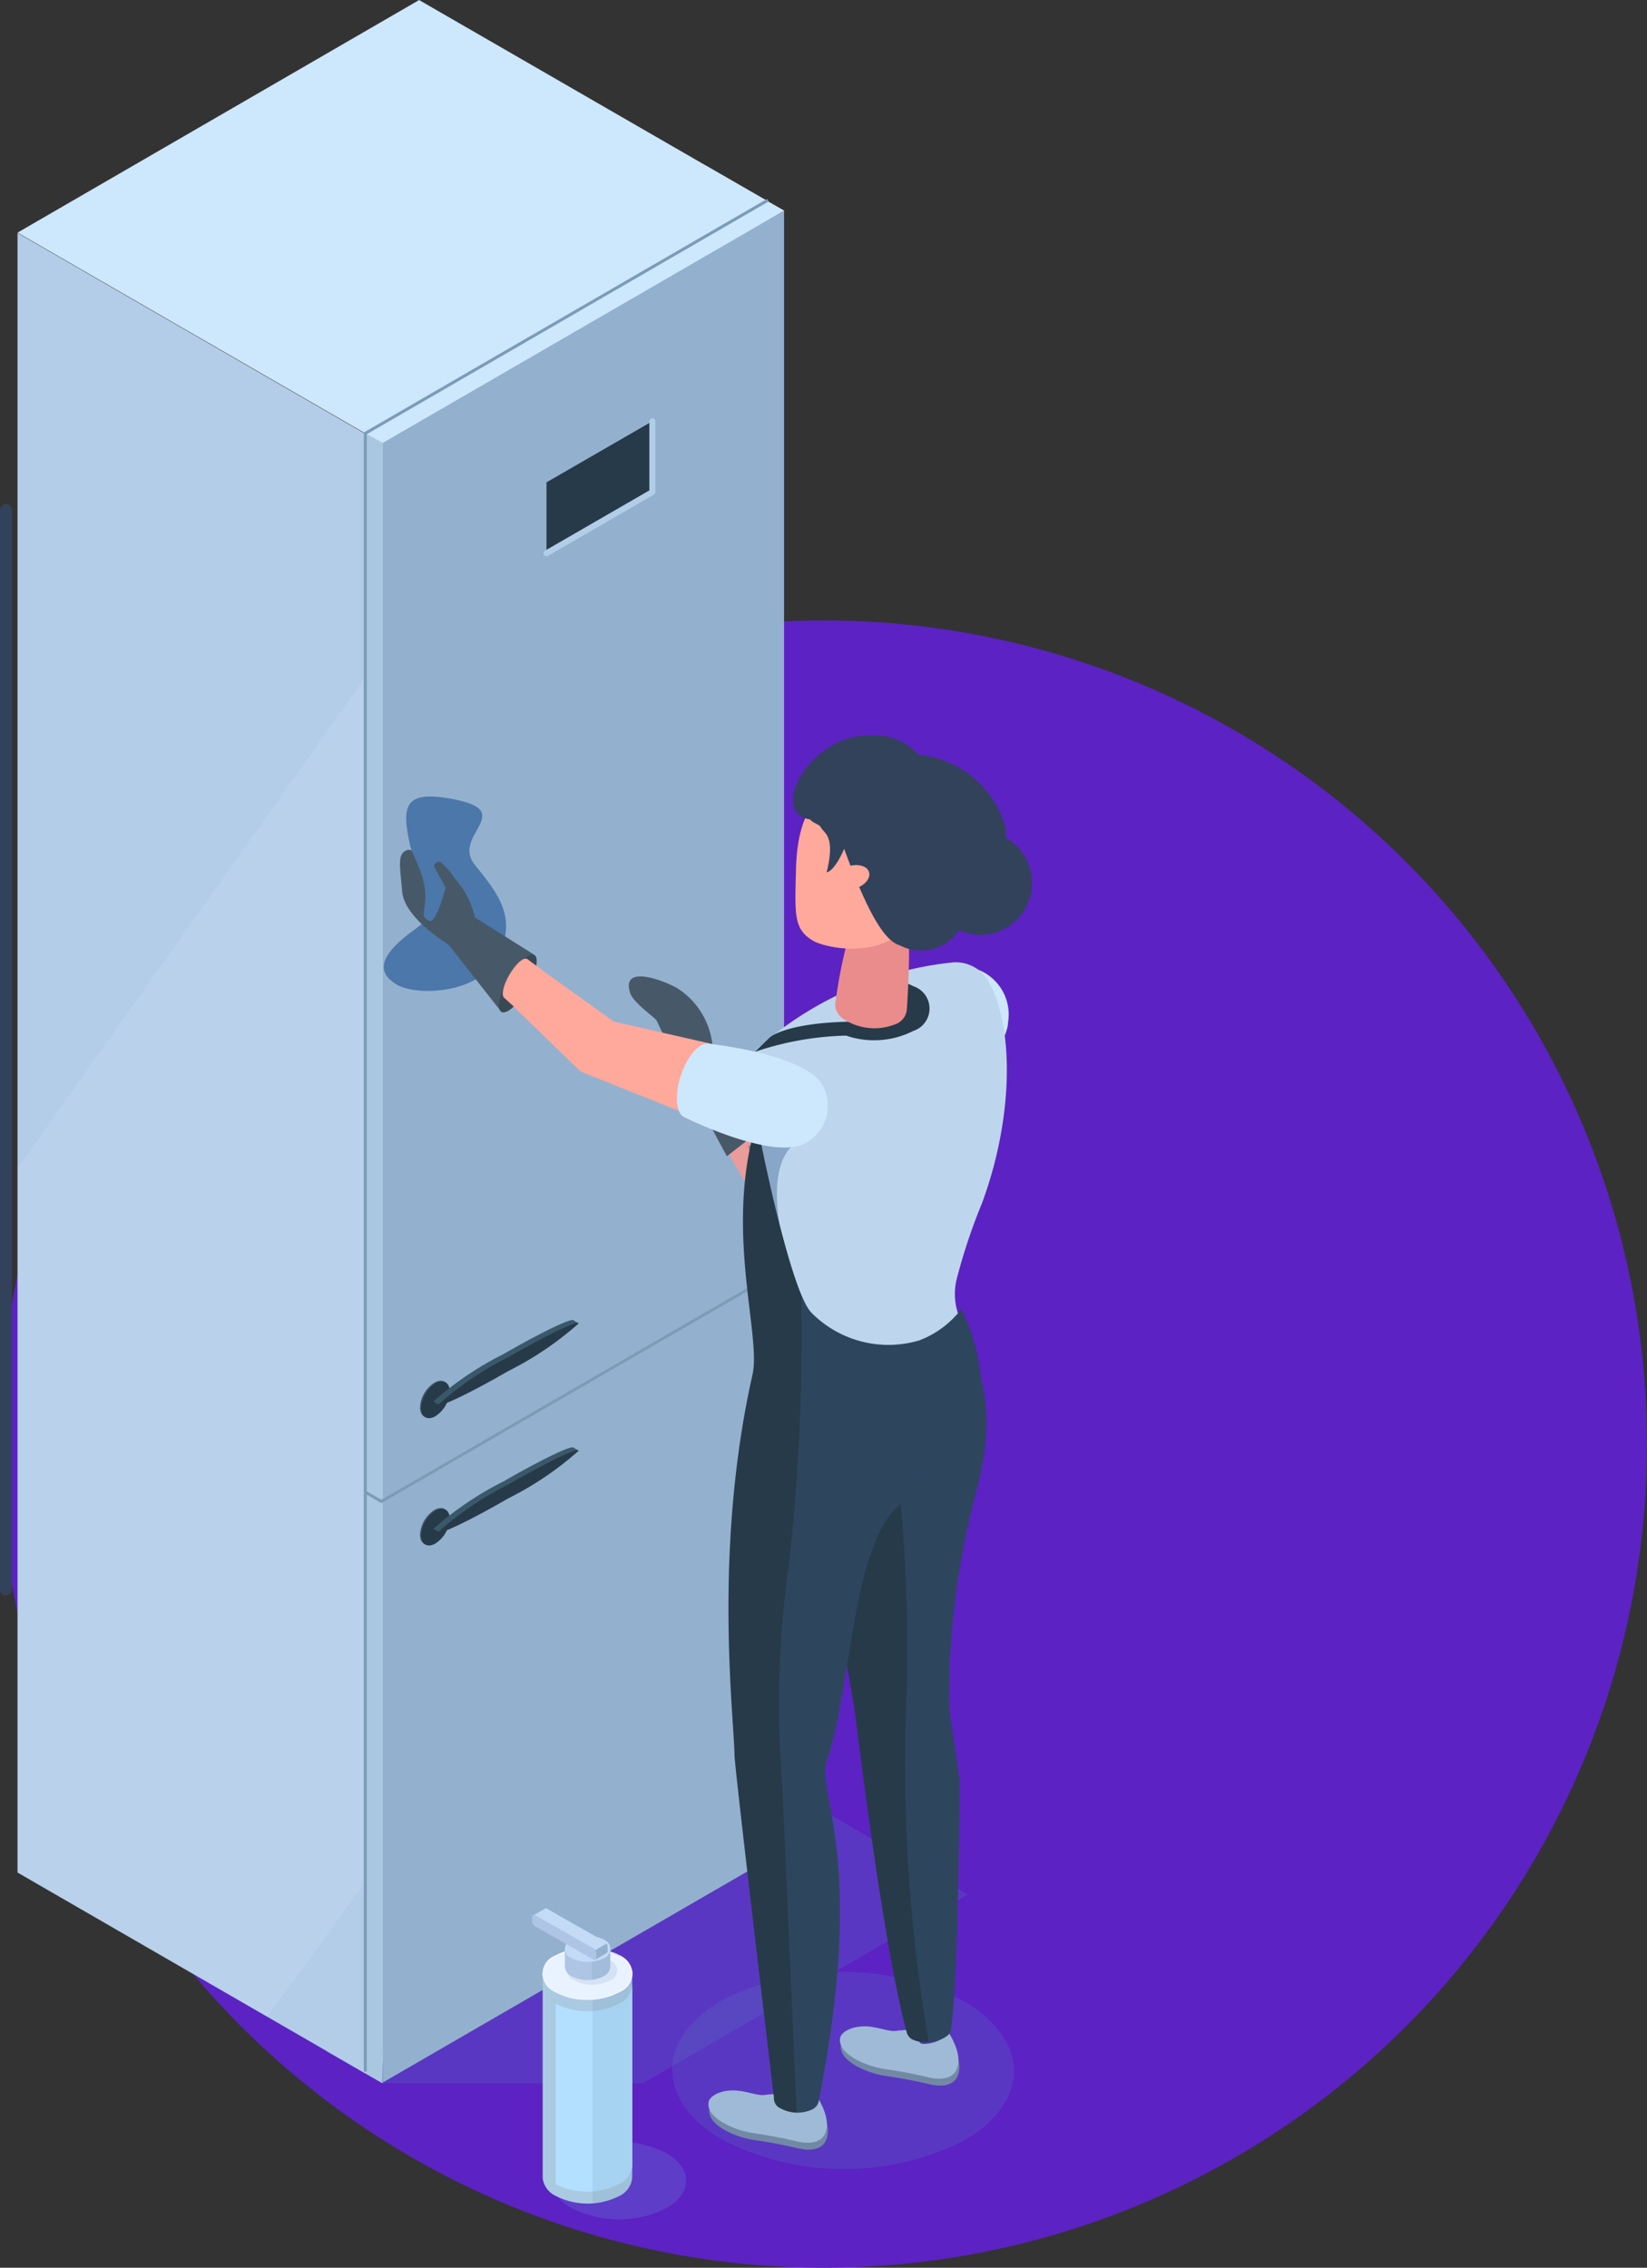 <svg xmlns="http://www.w3.org/2000/svg" width="77" height="106.002" viewBox="0 0 77 106.002">
  <rect x="0" y="0" width="77" height="106.002" fill="#333333" stroke="none"/>
  <g id="Grupo_119311" data-name="Grupo 119311" transform="translate(5635.537 -6379.999)">
    <circle id="Elipse_4795" data-name="Elipse 4795" cx="38.5" cy="38.5" r="38.5" transform="translate(-5635.537 6409)" fill="#5c22c3"/>
    <g id="_3" data-name="3" transform="translate(-5937.98 6371.682)">
      <g id="_13" data-name="13" transform="translate(302.443 8.319)">
        <g id="Grupo_118822" data-name="Grupo 118822" transform="translate(0.819)">
          <g id="Grupo_118821" data-name="Grupo 118821">
            <path id="Trazado_173276" data-name="Trazado 173276" d="M333.759,162.536l15.214-8.83-22.265-12.877L305.4,153.181l16.163,9.354Z" transform="translate(-304.531 -65.153)" fill="#5681c1" opacity="0.22" style="mix-blend-mode: multiply;isolation: isolate"/>
            <path id="Trazado_173277" data-name="Trazado 173277" d="M351.1,101.421l-18.757,10.857V35.642L351.086,24.76Z" transform="translate(-316.085 -15.371)" fill="#aac7e0"/>
            <path id="Trazado_173278" data-name="Trazado 173278" d="M360.181,21.842l3.69,2.122-1.954,1.141Z" transform="translate(-328.026 -14.119)" fill="#aac7e0"/>
            <path id="Trazado_173279" data-name="Trazado 173279" d="M332.346,35.546l.822.447,18.757-10.856-.988-.562Z" transform="translate(-316.087 -15.291)" fill="#cde7fc"/>
            <path id="Trazado_173280" data-name="Trazado 173280" d="M352.542,102.195l-18.757,10.857V36.415l18.757-10.856Z" transform="translate(-316.705 -15.713)" fill="#93b1ce"/>
            <path id="Trazado_173281" data-name="Trazado 173281" d="M329.2,176.1l2.6,1.5.02-1.636Z" transform="translate(-314.738 -80.221)" fill="#aac7e0"/>
            <path id="Trazado_173282" data-name="Trazado 173282" d="M338.91,17.7,322.652,8.319,303.877,19.191l16.258,9.383Z" transform="translate(-303.877 -8.319)" fill="#cde7fc"/>
            <path id="Trazado_173283" data-name="Trazado 173283" d="M320.148,113.418l-16.271-9.394V27.388l16.271,9.394Z" transform="translate(-303.877 -16.498)" fill="#b3cde8"/>
            <path id="Trazado_173284" data-name="Trazado 173284" d="M320.148,63.725,303.877,86.683v32.926l11.681,6.744,4.59-6.305Z" transform="translate(-303.877 -32.083)" fill="#fff" opacity="0.08" style="mix-blend-mode: overlay;isolation: isolate"/>
          </g>
        </g>
        <g id="Grupo_118823" data-name="Grupo 118823" transform="translate(0 23.551)">
          <path id="Trazado_173285" data-name="Trazado 173285" d="M302.723,100.581a.28.28,0,0,1-.28-.28V49.837a.28.28,0,0,1,.56,0V100.3A.28.28,0,0,1,302.723,100.581Z" transform="translate(-302.443 -49.557)" fill="#32425b"/>
        </g>
        <g id="Grupo_118824" data-name="Grupo 118824" transform="translate(17.035 59.252)">
          <path id="Trazado_173286" data-name="Trazado 173286" d="M333.066,123.068a.069.069,0,0,1-.035-.009l-.725-.417a.07.07,0,0,1,.07-.121l.69.4,18.722-10.836a.07.07,0,1,1,.07.122L333.1,123.059A.07.07,0,0,1,333.066,123.068Z" transform="translate(-332.271 -112.072)" fill="#7b9cb7"/>
        </g>
        <g id="Grupo_118825" data-name="Grupo 118825" transform="translate(17.007 9.313)">
          <path id="Trazado_173287" data-name="Trazado 173287" d="M332.293,112.159a.07.07,0,0,1-.07-.07V35.568a.072.072,0,0,1,.035-.061l18.775-10.872a.07.07,0,0,1,.07.122L332.363,35.608v76.481A.07.07,0,0,1,332.293,112.159Z" transform="translate(-332.223 -24.626)" fill="#7b9cb7"/>
        </g>
        <path id="Trazado_173288" data-name="Trazado 173288" d="M352.131,46.106l-4.948,2.856V45.65l4.948-2.856Z" transform="translate(-321.633 -23.106)" fill="#273a49"/>
        <g id="Grupo_118826" data-name="Grupo 118826" transform="translate(25.411 19.548)">
          <path id="Trazado_173289" data-name="Trazado 173289" d="M347.078,49a.14.14,0,0,1-.07-.261l4.878-2.817V42.689a.14.14,0,0,1,.28,0V46a.14.14,0,0,1-.07.121l-4.947,2.857A.142.142,0,0,1,347.078,49Z" transform="translate(-346.938 -42.549)" fill="#b3cde8"/>
        </g>
        <path id="Trazado_173290" data-name="Trazado 173290" d="M338.164,121.8a1.473,1.473,0,0,1-.668,1.153c-.369.213-.669.042-.669-.381a1.472,1.472,0,0,1,.669-1.153C337.865,121.206,338.164,121.377,338.164,121.8Z" transform="translate(-317.191 -56.789)" fill="#3b586b"/>
        <path id="Trazado_173291" data-name="Trazado 173291" d="M338.256,121.856a1.472,1.472,0,0,1-.669,1.153c-.369.213-.668.042-.668-.381a1.473,1.473,0,0,1,.668-1.153C337.957,121.262,338.256,121.433,338.256,121.856Z" transform="translate(-317.23 -56.813)" fill="#273a49"/>
        <path id="Trazado_173292" data-name="Trazado 173292" d="M344.472,116.388A15.135,15.135,0,0,1,341.2,118.6c-1.807,1.044-3.273,1.745-3.273,1.565a15.124,15.124,0,0,1,3.273-2.214C343.007,116.91,344.472,116.209,344.472,116.388Z" transform="translate(-317.662 -54.659)" fill="#3b586b"/>
        <path id="Trazado_173293" data-name="Trazado 173293" d="M337.938,122.837l.242.136.523-.382-.407-.035Z" transform="translate(-317.667 -57.316)" fill="#3b586b"/>
        <path id="Trazado_173294" data-name="Trazado 173294" d="M349.084,116.373l.232.139-.616.27-.009-.264Z" transform="translate(-322.279 -54.664)" fill="#3b586b"/>
        <path id="Trazado_173295" data-name="Trazado 173295" d="M344.891,116.624a15.126,15.126,0,0,1-3.272,2.214c-1.807,1.043-3.273,1.744-3.273,1.565a15.137,15.137,0,0,1,3.273-2.214C343.426,117.146,344.891,116.445,344.891,116.624Z" transform="translate(-317.842 -54.76)" fill="#273a49"/>
        <path id="Trazado_173296" data-name="Trazado 173296" d="M338.164,132.221a1.473,1.473,0,0,1-.668,1.152c-.369.213-.669.043-.669-.381a1.473,1.473,0,0,1,.669-1.153C337.865,131.626,338.164,131.8,338.164,132.221Z" transform="translate(-317.191 -61.259)" fill="#3b586b"/>
        <path id="Trazado_173297" data-name="Trazado 173297" d="M338.256,132.277a1.472,1.472,0,0,1-.669,1.152c-.369.214-.668.043-.668-.381a1.473,1.473,0,0,1,.668-1.153C337.957,131.682,338.256,131.853,338.256,132.277Z" transform="translate(-317.23 -61.283)" fill="#273a49"/>
        <path id="Trazado_173298" data-name="Trazado 173298" d="M344.472,126.808a15.126,15.126,0,0,1-3.272,2.214c-1.807,1.043-3.273,1.744-3.273,1.565a15.147,15.147,0,0,1,3.273-2.214C343.007,127.33,344.472,126.629,344.472,126.808Z" transform="translate(-317.662 -59.128)" fill="#3b586b"/>
        <path id="Trazado_173299" data-name="Trazado 173299" d="M337.938,133.257l.242.136.523-.382-.407-.035Z" transform="translate(-317.667 -61.786)" fill="#3b586b"/>
        <path id="Trazado_173300" data-name="Trazado 173300" d="M349.084,126.793l.232.139-.616.27-.009-.264Z" transform="translate(-322.279 -59.134)" fill="#3b586b"/>
        <path id="Trazado_173301" data-name="Trazado 173301" d="M344.891,127.045a15.135,15.135,0,0,1-3.272,2.214c-1.807,1.043-3.273,1.745-3.273,1.565a15.123,15.123,0,0,1,3.273-2.214C343.426,127.566,344.891,126.866,344.891,127.045Z" transform="translate(-317.842 -59.23)" fill="#273a49"/>
      </g>
      <g id="Grupo_118829" data-name="Grupo 118829" transform="translate(327.323 97.511)">
        <g id="Grupo_118827" data-name="Grupo 118827" transform="translate(0.902 10.912)">
          <path id="Trazado_173302" data-name="Trazado 173302" d="M352.972,186.713a4.922,4.922,0,0,1-4.455-.008c-1.234-.712-1.24-1.864-.014-2.572a4.922,4.922,0,0,1,4.455.008C354.193,184.854,354.2,186.005,352.972,186.713Z" transform="translate(-347.588 -183.605)" fill="#659cdb" opacity="0.22" style="mix-blend-mode: multiply;isolation: isolate"/>
        </g>
        <g id="bottle" transform="translate(0.485 1.289)">
          <path id="Trazado_173303" data-name="Trazado 173303" d="M351.05,179.413v-9.546l-4.184-.007v9.51q0,.021,0,.043v.011h0a1.066,1.066,0,0,0,.616.825,3.269,3.269,0,0,0,2.959.005,1.043,1.043,0,0,0,.607-.829h0Z" transform="translate(-346.861 -168.086)" fill="#aacae2"/>
          <path id="Trazado_173304" data-name="Trazado 173304" d="M350.9,171.66a1.046,1.046,0,0,0,.618-.865v8.447a1.052,1.052,0,0,1-.618.852,3.27,3.27,0,0,1-2.959.005v-8.434A3.272,3.272,0,0,0,350.9,171.66Z" transform="translate(-347.325 -168.487)" fill="#b3e0ff"/>
          <path id="Trazado_173305" data-name="Trazado 173305" d="M352.8,179.428v-9.558l-1.858,0V180.6a2.9,2.9,0,0,0,1.25-.344,1.043,1.043,0,0,0,.607-.829Z" transform="translate(-348.609 -168.089)" fill="#6388aa" opacity="0.15" style="mix-blend-mode: multiply;isolation: isolate"/>
          <path id="Trazado_173306" data-name="Trazado 173306" d="M350.443,169.812a3.271,3.271,0,0,1-2.959-.006.9.9,0,0,1-.009-1.708,3.268,3.268,0,0,1,2.959.005A.9.9,0,0,1,350.443,169.812Z" transform="translate(-346.861 -167.18)" fill="#e9f2ff"/>
          <g id="Grupo_118828" data-name="Grupo 118828" transform="translate(0 0.555)">
            <path id="Trazado_173307" data-name="Trazado 173307" d="M347.472,169.814a1.045,1.045,0,0,1-.615-.861,1.059,1.059,0,0,1,.624-.871,3.289,3.289,0,0,1,2.972-.005,1.046,1.046,0,0,1,.615.861,1.059,1.059,0,0,1-.624.87,3.059,3.059,0,0,1-1.495.357A3.024,3.024,0,0,1,347.472,169.814Zm.023-1.709a1.035,1.035,0,0,0-.611.848,1.02,1.02,0,0,0,.6.837,3.258,3.258,0,0,0,2.946-.005,1.033,1.033,0,0,0,.611-.848,1.02,1.02,0,0,0-.6-.838,2.991,2.991,0,0,0-1.464-.349A3.032,3.032,0,0,0,347.5,168.105Z" transform="translate(-346.858 -167.725)" fill="#fafdff"/>
          </g>
          <path id="Trazado_173308" data-name="Trazado 173308" d="M350.873,169.556a1.823,1.823,0,0,1-1.648,0,.5.5,0,0,1-.005-.951,1.821,1.821,0,0,1,1.648,0A.5.5,0,0,1,350.873,169.556Z" transform="translate(-347.726 -167.462)" fill="#3e6593" opacity="0.11" style="mix-blend-mode: multiply;isolation: isolate"/>
          <path id="Trazado_173309" data-name="Trazado 173309" d="M350.81,167.831l-2.122-.027v.849a.528.528,0,0,0,.312.441,1.657,1.657,0,0,0,1.5,0,.52.52,0,0,0,.308-.437h0Z" transform="translate(-347.643 -167.204)" fill="#aec5e5"/>
          <path id="Trazado_173310" data-name="Trazado 173310" d="M351.76,168.672v-.829l-.857-.011v1.444a1.406,1.406,0,0,0,.548-.167.52.52,0,0,0,.308-.437Z" transform="translate(-348.593 -167.216)" fill="#6388aa" opacity="0.15" style="mix-blend-mode: multiply;isolation: isolate"/>
          <path id="Trazado_173311" data-name="Trazado 173311" d="M350.5,167.8a1.656,1.656,0,0,1-1.5,0,.457.457,0,0,1,0-.866,1.657,1.657,0,0,1,1.5,0A.457.457,0,0,1,350.5,167.8Z" transform="translate(-347.643 -166.754)" fill="#c4dbf7"/>
        </g>
        <path id="Trazado_173312" data-name="Trazado 173312" d="M346.629,164.508l0,0,.017-.009,0,0a.082.082,0,0,1,.066.01l2.745,1.565a.3.3,0,0,1,.126.241v.183a.108.108,0,0,1-.045.1l-.528.308-.06-.328-2.716-1.634-.126-.14Z" transform="translate(-346.054 -164.497)" fill="#93b1ce"/>
        <path id="Trazado_173313" data-name="Trazado 173313" d="M346.708,164.5a.085.085,0,0,1,.025.009l2.745,1.565a.229.229,0,0,1,.072.077l-.648.374-2.648-1.581-.107-.121Z" transform="translate(-346.068 -164.499)" fill="#c4dbf7"/>
        <path id="Trazado_173314" data-name="Trazado 173314" d="M346.134,165.571l2.745,1.565c.07.04.126,0,.126-.1v-.183a.3.3,0,0,0-.126-.242l-2.745-1.565c-.069-.04-.126,0-.126.1v.183A.305.305,0,0,0,346.134,165.571Z" transform="translate(-346.008 -164.728)" fill="#aec5e5"/>
      </g>
      <g id="Grupo_118835" data-name="Grupo 118835" transform="translate(320.381 42.703)">
        <g id="Grupo_118830" data-name="Grupo 118830" transform="translate(13.86 10.843)">
          <path id="Trazado_173315" data-name="Trazado 173315" d="M372.857,90.67l-7.951,7.823-.144.189a1.842,1.842,0,0,1-2.559.335,1.772,1.772,0,0,1-.491-.558l-3.489-5.884-.026-.039a.462.462,0,0,1-.026-.054.731.731,0,0,1-.016-.5,2.031,2.031,0,0,1,.829-1.088c.413-.211.33-.081.632.228l.061.088,3.617,4.314,6.374-7.239a2.008,2.008,0,0,1,2.793-.365A1.946,1.946,0,0,1,372.857,90.67Z" transform="translate(-358.121 -87.512)" fill="#ea9b9b"/>
        </g>
        <path id="Trazado_173316" data-name="Trazado 173316" d="M371.129,177.587a12.486,12.486,0,0,1-11.3-.021c-3.128-1.806-3.144-4.726-.035-6.521a12.484,12.484,0,0,1,11.3.021C374.222,172.872,374.238,175.792,371.129,177.587Z" transform="translate(-343.985 -111.923)" fill="#5681c1" opacity="0.22" style="mix-blend-mode: multiply;isolation: isolate"/>
        <path id="Trazado_173317" data-name="Trazado 173317" d="M356.155,88.765c-.9-.479-2.613-1.019-2.163.271.149.427,1.154,1.13,1.222,1.248l.535,1.137c0,.005.008.007.011.011a4.123,4.123,0,0,0,.789,1.164l1.3-.668A3.6,3.6,0,0,0,356.155,88.765Z" transform="translate(-342.459 -76.978)" fill="#475968"/>
        <path id="Trazado_173318" data-name="Trazado 173318" d="M358.286,95.122l2.089,3.888,2.037-1.587-2.819-3.664Z" transform="translate(-344.332 -79.348)" fill="#475968"/>
        <path id="Trazado_173319" data-name="Trazado 173319" d="M336.854,73.587c-1.939-.319-2.176.318-1.8,2.051s2.1,2.769.294,4.052-1.807,2.062-.883,2.613,3.922.446,4.765-1.356.006-2.854-1.124-4.256S340.29,74.153,336.854,73.587Z" transform="translate(-333.852 -70.663)" fill="#4b77aa"/>
        <path id="Trazado_173320" data-name="Trazado 173320" d="M357.222,90.164a3.506,3.506,0,0,1,.379.224,2.708,2.708,0,0,1,.36.291,1.761,1.761,0,0,1,.331.421,1.31,1.31,0,0,1,.171.636v.123a.38.38,0,0,1-.425.4.521.521,0,0,1-.419-.52.484.484,0,0,1,.039-.185.237.237,0,0,0,0-.159.886.886,0,0,0-.131-.264,2.637,2.637,0,0,0-.492-.526l-.015-.013a.288.288,0,0,1-.07-.363A.206.206,0,0,1,357.222,90.164Z" transform="translate(-343.742 -77.796)" fill="#475968"/>
        <path id="Trazado_173321" data-name="Trazado 173321" d="M377.929,87.393a2.251,2.251,0,0,1,2.3,2.621c-.089,1.753-3.662,3.739-3.662,3.739-.328.314-1.156-.022-1.849-.749s-.987-1.57-.659-1.883C374.058,91.12,376.233,87.851,377.929,87.393Z" transform="translate(-351.039 -76.607)" fill="#cde7fc"/>
        <path id="Trazado_173322" data-name="Trazado 173322" d="M374.661,175.912a2.024,2.024,0,0,1-2.2-1.182c-.027,0-.054,0-.081,0-.654.014-1.043.3-1.095.519-.175.732,1.14,1.343,2.1,1.48.991.142,1.662.3,2.052.389.965.216,1.214-.228,1.266-.33.324-.617-.156-1.469-.363-1.787A2.385,2.385,0,0,1,374.661,175.912Z" transform="translate(-349.899 -114.076)" fill="#7289a5"/>
        <path id="Trazado_173323" data-name="Trazado 173323" d="M376.182,174.309s.015.586-.959.678c-.592.056-.147-.409-.248-.52-.124-.138-.282-.17-1.069-.1-.372.1-.969-.218-1.594-.2-.654.014-1.043.3-1.095.519-.175.732,1.14,1.343,2.1,1.48.99.142,1.661.3,2.052.389.965.216,1.214-.228,1.267-.33C377.038,175.451,376.182,174.309,376.182,174.309Z" transform="translate(-349.872 -113.835)" fill="#9fbad6"/>
        <path id="Trazado_173324" data-name="Trazado 173324" d="M363.894,181.157a2.025,2.025,0,0,1-2.2-1.182c-.027,0-.054,0-.081,0-.654.014-1.043.3-1.095.519-.175.732,1.139,1.343,2.1,1.48.99.142,1.662.3,2.052.389.966.216,1.214-.229,1.267-.33.324-.617-.156-1.469-.363-1.787A2.385,2.385,0,0,1,363.894,181.157Z" transform="translate(-345.281 -116.326)" fill="#7289a5"/>
        <path id="Trazado_173325" data-name="Trazado 173325" d="M365.414,179.554s.015.586-.959.678c-.592.056-.147-.409-.247-.52-.124-.138-.283-.17-1.069-.1-.372.1-.968-.218-1.594-.2-.654.014-1.043.3-1.094.519-.175.732,1.139,1.343,2.1,1.48.99.142,1.662.3,2.052.389.966.216,1.214-.229,1.267-.33C366.27,180.7,365.414,179.554,365.414,179.554Z" transform="translate(-345.254 -116.085)" fill="#9fbad6"/>
        <path id="Trazado_173326" data-name="Trazado 173326" d="M376.418,122.5c2.211-8.363-4.829-10.073-4.829-10.073-6.159.733-1.646,14.473-.8,21.244,1.1,8.786,1.885,12.647,2.33,14.277h0a.528.528,0,0,0,.356.389,1.647,1.647,0,0,0,1.48-.166.521.521,0,0,0,.255-.457h0v0c.288-2.523.331-6.854.388-11.288.009-.652-.509-3.251-.5-3.9A38.034,38.034,0,0,1,376.418,122.5Z" transform="translate(-348.671 -87.355)" fill="#273a49"/>
        <path id="Trazado_173327" data-name="Trazado 173327" d="M376.532,148.812a1.549,1.549,0,0,0,.8-.26.521.521,0,0,0,.255-.457h0v0c.288-2.523.331-6.854.388-11.288.009-.652-.509-3.251-.5-3.9a38.021,38.021,0,0,1,1.319-10.02c1.6-6.034-1.625-8.6-3.542-9.568l-1.312,1.781a74.341,74.341,0,0,1,1.534,18.038A76.333,76.333,0,0,0,376.532,148.812Z" transform="translate(-351.046 -87.735)" fill="#3e6593" opacity="0.28" style="mix-blend-mode: multiply;isolation: isolate"/>
        <path id="Trazado_173328" data-name="Trazado 173328" d="M374.541,98.353c1.439-3.87,1.552-8.153.316-10.381a1.766,1.766,0,0,0-1.752-.881,16.281,16.281,0,0,0-9.033,4,1.786,1.786,0,0,0-.553,1.42c.138,2.022,1.552,7.588,1.188,10.056l-.407,1.813a2.4,2.4,0,0,1-.127.371,1.558,1.558,0,0,0-.116.715l0,.019h0a1.509,1.509,0,0,0,.722,1.205,2.917,2.917,0,0,0,.382.223,7.854,7.854,0,0,0,6.4-.12c1.736-.8,2.468-2.005,1.982-3a2.91,2.91,0,0,1-.185-1.883A27.026,27.026,0,0,1,374.541,98.353Z" transform="translate(-346.575 -76.483)" fill="#bed6ed"/>
        <path id="Trazado_173329" data-name="Trazado 173329" d="M365.985,101.749l-2.328.192,2.037,5.97S364,103.019,365.985,101.749Z" transform="translate(-346.636 -82.775)" fill="#3e6593" opacity="0.42" style="mix-blend-mode: multiply;isolation: isolate"/>
        <path id="Trazado_173330" data-name="Trazado 173330" d="M371.648,88.728a3.767,3.767,0,0,0-2.057-.405c0,.006.01.01.014.016.476.357.927.871.771,1.416-.2.687-.991.708-1.676.65-.017.005-.034.007-.052.011l-.026-.031c-2.98.063-3.694.737-3.694.737l-.7.674a14.325,14.325,0,0,1,4.267-.761,4.061,4.061,0,0,0,3.144-.218A1.1,1.1,0,0,0,371.648,88.728Z" transform="translate(-346.88 -77.013)" fill="#273a49"/>
        <path id="Trazado_173331" data-name="Trazado 173331" d="M373.9,112.277a9.532,9.532,0,0,0-.93-3.418,4.441,4.441,0,0,1-1.961,1.465,5.062,5.062,0,0,1-5.062-1.306c-.873-.922-2.178-6.93-2.539-8.946-1.547,5.051.22,10-.2,11.849-1.851,8.2-.866,15.956-.842,17.811.007.605,1.843,15.993,1.843,15.993h0a.5.5,0,0,0,.283.482,1.644,1.644,0,0,0,1.488.07.554.554,0,0,0,.311-.346h0c2.31-11.581-.153-14.394.4-15.985,1.1-3.14,1.115-9.673,3.216-11.781a10.594,10.594,0,0,0,2.46-3.5l.02,0A3.3,3.3,0,0,1,373.9,112.277Z" transform="translate(-345.964 -82.056)" fill="#273a49"/>
        <path id="Trazado_173332" data-name="Trazado 173332" d="M372.792,116.411a5.062,5.062,0,0,1-5.062-1.306,3.069,3.069,0,0,1-.462-.842,97.418,97.418,0,0,1-.574,12.558,46.59,46.59,0,0,0-.318,10.315l.672,15.369a1.5,1.5,0,0,0,.718-.141.554.554,0,0,0,.311-.346h0c2.309-11.581-.153-14.394.4-15.985,1.1-3.14,1.115-9.673,3.216-11.781a10.594,10.594,0,0,0,2.46-3.5l.02,0a3.3,3.3,0,0,1,1.5-2.387,9.532,9.532,0,0,0-.93-3.418A4.441,4.441,0,0,1,372.792,116.411Z" transform="translate(-347.742 -88.143)" fill="#3e6593" opacity="0.28" style="mix-blend-mode: multiply;isolation: isolate"/>
        <g id="Grupo_118831" data-name="Grupo 118831" transform="translate(17.014 25.915)">
          <path id="Trazado_173333" data-name="Trazado 173333" d="M363.644,113.932l.209-.029S363.77,113.913,363.644,113.932Z" transform="translate(-363.644 -113.903)" fill="#7baeff" opacity="0.15" style="mix-blend-mode: multiply;isolation: isolate"/>
        </g>
        <g id="Grupo_118834" data-name="Grupo 118834" transform="translate(20.191 9.419)">
          <path id="Trazado_173334" data-name="Trazado 173334" d="M369.213,85.6h0S369.213,85.6,369.213,85.6Z" transform="translate(-369.208 -85.267)" fill="#2b3b51"/>
          <g id="Grupo_118833" data-name="Grupo 118833">
            <g id="Grupo_118832" data-name="Grupo 118832" transform="translate(0.019)">
              <path id="Trazado_173335" data-name="Trazado 173335" d="M369.245,85.018h0S369.245,85.018,369.245,85.018Z" transform="translate(-369.24 -85.018)" fill="#2b3b51"/>
            </g>
            <rect id="Rectángulo_37100" data-name="Rectángulo 37100" transform="translate(0 0.332)" fill="#2b3b51"/>
          </g>
        </g>
        <path id="Trazado_173336" data-name="Trazado 173336" d="M374.124,83.255a2.647,2.647,0,0,0-2.373-.224,22.206,22.206,0,0,0-.921,4.066.638.638,0,0,0-.022.117.839.839,0,0,0,.432.726,2.627,2.627,0,0,0,2.369.223.806.806,0,0,0,.551-.686C374.249,86.213,374.354,83.422,374.124,83.255Z" transform="translate(-349.702 -74.668)" fill="#ea8c8c"/>
        <path id="Trazado_173337" data-name="Trazado 173337" d="M373.782,76.582c-.431,4.676-4.788,3.61-5.405,3.235-.9-.548-.85-1.166-.792-3.373.081-3.075,1.362-3.972,2.943-3.94A3.8,3.8,0,0,1,373.782,76.582Z" transform="translate(-348.308 -70.231)" fill="#ffa89c"/>
        <path id="Trazado_173338" data-name="Trazado 173338" d="M370.769,68.527a2.867,2.867,0,0,1,2.475.9,4.641,4.641,0,0,1,4.059,3.431,1.613,1.613,0,0,1,0,.438,2.431,2.431,0,0,1-1.422,4.536c-.049,0-.092-.02-.14-.027h-.02a.612.612,0,0,1-.186-.042,2.406,2.406,0,0,1-.414-.141.579.579,0,0,1-.05.072,2.135,2.135,0,0,1-2.722.632c-.71-.2-1.383-1.516-1.959-2.88a1.616,1.616,0,0,0,.159-.176.408.408,0,0,0-.482-.612c-.029-.071-.289-.771-.317-.841,0,0-.408,1.007-.817,1.1.434-1.749-.146-1.831-.274-2.112-.085-.152-.4-.2-.487-.357C366.2,72.137,368.111,68.587,370.769,68.527Z" transform="translate(-348.224 -68.526)" fill="#32425b"/>
        <path id="Trazado_173339" data-name="Trazado 173339" d="M372.6,79.449c-.089-.287-.517-.408-.957-.272-.045.014-.087.259-.118.273a1.981,1.981,0,0,1-.235.769,1.387,1.387,0,0,0,.674-.005C372.4,80.077,372.687,79.735,372.6,79.449Z" transform="translate(-349.909 -73.07)" fill="#ffa89c"/>
        <path id="Trazado_173340" data-name="Trazado 173340" d="M339.591,80.988a5.857,5.857,0,0,0-.225-.572c-.083-.183-.173-.364-.274-.541a3.608,3.608,0,0,0-.773-.974.2.2,0,0,0-.274.013.261.261,0,0,0-.026.32,4.164,4.164,0,0,1,.5.861c.054.168.1.34.136.513a4.924,4.924,0,0,1,.085.509.467.467,0,0,0,.48.412.4.4,0,0,0,.4-.444.433.433,0,0,0-.018-.091Z" transform="translate(-335.62 -72.954)" fill="#475968"/>
        <path id="Trazado_173341" data-name="Trazado 173341" d="M337.846,82.7s-1.294-1.156-1.756-1.589c-.429-.4-.568-.874-.4-1.91.221-1.351.174-.183.853.5.5.5,1.621,1.123,1.989,1.517a.9.9,0,0,1,.244.677C338.714,82.234,338.508,83.158,337.846,82.7Z" transform="translate(-334.611 -72.837)" fill="#ffa89c"/>
        <path id="Trazado_173342" data-name="Trazado 173342" d="M356.44,92.867a1.963,1.963,0,0,1-2.552,1.093l-8.123-3.25-.134-.053a1.132,1.132,0,0,1-.312-.19L339.9,85.2c-.484-.416-.664-.559-.294-1.1.4-.576.2-1,.773-.6l6.615,4.747s7.658,1.744,7.7,1.758A2.411,2.411,0,0,1,356.44,92.867Z" transform="translate(-336.236 -74.881)" fill="#ffa89c"/>
        <path id="Trazado_173343" data-name="Trazado 173343" d="M364.507,95.437a1.986,1.986,0,0,1-.739,2.995c-1.606.706-5.525-1.244-5.525-1.244-.43-.146-.518-1.034-.2-1.986s.931-1.6,1.361-1.459C359.408,93.744,363.313,94.149,364.507,95.437Z" transform="translate(-344.146 -79.333)" fill="#cde7fc"/>
        <path id="Trazado_173344" data-name="Trazado 173344" d="M337.534,78.985a4.086,4.086,0,0,1,1.164,2.1c.013.952-.013-.053-.013-.053l2.737,1.719-1.495,2.7L337.455,82.3s-2.063-1.216-2.169-2.486-.23-1.736.216-1.921c.251-.1.365.123.7.837s.443.926.744,1.018C337.174,79.823,337.478,79.732,337.534,78.985Z" transform="translate(-334.424 -72.535)" fill="#475968"/>
        <path id="Trazado_173345" data-name="Trazado 173345" d="M336.9,80.85c-.677-.327.337-.741-.6-2.784s.536-.3.536-.3l.833,1.541S337.226,81.005,336.9,80.85Z" transform="translate(-334.773 -72.191)" fill="#4b77aa"/>
        <path id="Trazado_173346" data-name="Trazado 173346" d="M343.742,87.533c-.425.737-.576,1.447-.336,1.585s.778-.347,1.2-1.084.576-1.446.336-1.584S344.167,86.8,343.742,87.533Z" transform="translate(-337.901 -76.203)" fill="#384954"/>
        <path id="Trazado_173347" data-name="Trazado 173347" d="M343.908,87.531c-.291.5-.394.989-.231,1.083s.532-.238.824-.741.394-.989.23-1.083S344.2,87.027,343.908,87.531Z" transform="translate(-338.033 -76.352)" fill="#ffa89c"/>
        <path id="Trazado_173348" data-name="Trazado 173348" d="M344.177,89.03l-.441-.4L344.79,86.8l.716.522-.787,1.746Z" transform="translate(-338.092 -76.365)" fill="#ffa89c"/>
      </g>
    </g>
  </g>
</svg>
